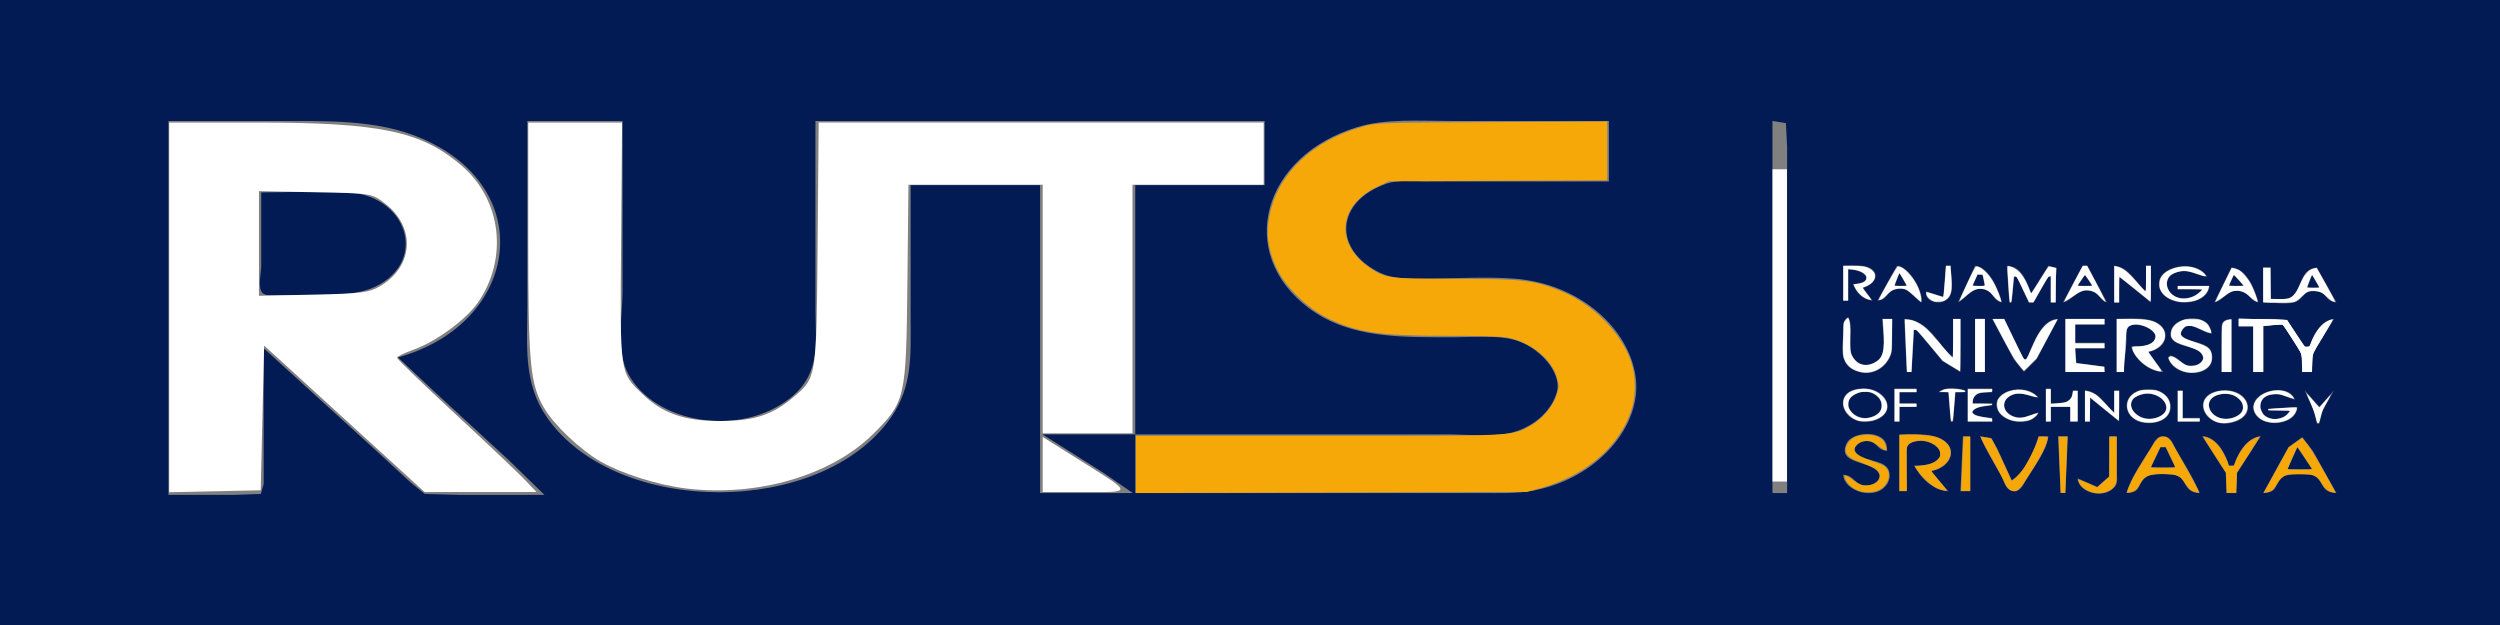 <?xml version="1.0" encoding="UTF-8" standalone="no"?>
<!-- Created with Inkscape (http://www.inkscape.org/) -->

<svg
   width="512"
   height="128"
   viewBox="0 0 512 128"
   version="1.1"
   id="svg1"
   xml:space="preserve"
   xmlns="http://www.w3.org/2000/svg"
   xmlns:svg="http://www.w3.org/2000/svg"><rect x="0" y="0" width="512" height="128" fill="#808080" stroke="none"/><defs
     id="defs1" /><path
     style="display:inline;fill:#031b54;stroke:none"
     d="M 0,0 V 128 H 512 V 0 H 0 m 81.5,73.196 8,7.507 14.667,13.513 7.333,7.132 H 94 L 87,101.161 84,98.721 77.5,92.716 54,71.32 v 22.522 5.255 L 53.417,101.161 48,101.349 H 34.5 V 24.774 h 25 c 11.139,0 21.208,0.052 30.5,5.38 19.949,11.44 15,36.542 -8.5,43.042 m 46,-48.422 v 34.909 c 0,5.219 -1.468,11.98 1.167,16.891 5.475,10.204 22.997,13.082 33.25,4.88 C 168.252,76.386 167,69.845 167,63.437 V 24.774 h 92 v 13.138 h -26.5 v 51.05 h 64 c 3.767,0 8.332,0.525 12,-0.125 5.331,-0.945 9.254,-4.618 10.333,-8.508 1.143,-4.117 -3.753,-9.436 -8.833,-10.761 -3.69,-0.962 -8.14,-0.5 -12,-0.5 -10.996,0 -21.582,0.314 -30,-6.006 -14.996,-11.258 -9.441,-31.158 10,-37.036 5.873,-1.776 12.784,-1.251 19,-1.251 h 32.5 V 37.161 h -23 -15 c -2.417,0 -5.264,-0.332 -7.5,0.438 -10.521,3.62 -11.018,13.541 -1.5,18.205 2.94,1.441 6.145,1.251 9.5,1.251 5.905,0 12.127,-0.429 18,0 13.692,0.999 23.718,10.371 25,20.27 1.291,9.965 -7.908,20.691 -21,23.148 -3.608,0.677 -7.303,0.5 -11,0.5 h -16.5 -54 V 88.962 h -19 l 12.5,7.883 6,4.129 H 213 V 37.912 h -26.5 v 27.402 c 0,7.171 0.485,13.772 -4.083,20.27 -14.304,20.347 -56.086,20.266 -70.333,0 C 107.058,78.436 108,70.533 108,62.686 V 24.774 h 19.5 M 366,100.974 h -3 V 24.774 l 2.75,0.438 0.25,4.817 V 42.416 100.974 M 53.5,39.413 v 15.015 c 0,1.305 -0.782,4.492 0.25,5.568 0.591,0.616 1.879,0.438 2.75,0.438 h 7 c 6.44,0 12.508,0.121 16.833,-4.129 C 86.35,50.392 82.098,40.187 71.5,39.413 c -5.873,-0.429 -12.095,0 -18,0 m 328,19.519 2,2.628 c -2.174,-0.187 -3.474,-1.878 -4,-3.378 4.653,-0.276 2.766,-3.003 -1,-3.003 v 6.381 h -1 v -7.132 c 1.68,0 4.076,-0.323 5.5,0.5 2.288,1.323 0.693,3.527 -1.5,4.004 m 12,3.003 c -1.72,-0.947 -2.834,-3.876 -5.917,-2.44 -1.539,0.717 -1.013,1.887 -3.083,2.065 l 4,-7.132 c 2.739,0.222 5.517,5.663 5,7.507 m 6,-7.507 c 0,1.718 0.919,5.38 -0.583,6.757 -1.795,1.644 -4.931,0.332 -4.417,-1.501 l 3.5,1.126 0.5,-6.381 h 1 m 10.5,7.507 c -1.871,-0.441 -1.577,-1.738 -3.083,-2.44 -2.808,-1.308 -4.193,1.627 -5.917,2.44 l 3.5,-7.507 c 2.99,0.243 4.993,5.441 5.5,7.507 m 6,-1.877 3.5,-5.63 1.75,0.438 -0.25,2.565 v 4.504 h -1 v -5.255 h -0.5 l -3,5.255 h -1 L 413,56.68 h -0.5 l -0.5,5.255 h -0.5 L 411,54.428 c 3.159,0.064 4.159,3.63 5,5.63 m 11.5,-5.63 4,7.507 c -1.478,-0.407 -1.32,-1.476 -2.583,-2.065 -3.029,-1.411 -4.3,1.565 -6.417,2.065 l 4,-7.507 h 1 m 12,5.255 v -5.255 h 1 v 7.507 L 434,56.68 v 5.255 h -1 v -7.507 c 3.01,0.244 4.55,3.666 6.5,5.255 M 452,56.68 c -1.76,-0.139 -3.198,-1.276 -5,-1.126 -5.702,0.476 -3.008,7.154 2,5.193 0.914,-0.358 1.388,-0.843 2,-1.439 h -5 v -0.751 h 6.5 c -0.479,4.556 -9.666,4.51 -10.333,0 -0.624,-4.213 7.811,-5.621 9.833,-1.877 m 10.5,5.255 c -1.635,-0.386 -1.593,-1.47 -3,-2.065 -2.94,-1.241 -3.901,1.569 -6,2.065 l 3.5,-7.132 c 3.197,0.065 4.972,4.981 5.5,7.132 m 2.5,-7.132 v 6.381 c 1.294,0 3.334,0.312 4.333,-0.438 2.184,-1.639 1.622,-5.656 5.167,-5.943 l 4,7.132 c -2.331,-0.189 -1.842,-1.994 -4,-2.252 -2.918,-0.349 -2.404,1.112 -4.167,2.065 -1.352,0.731 -5.194,0.188 -6.833,0.188 v -7.132 h 1.5 m -76,1.126 -1,2.628 h 2.5 L 389,55.93 m 16,0.375 -1,2.252 h 2.5 l -0.5,-2.252 h -1 m 22,0 -1.5,2.252 h 3 l -1.5,-2.252 m 30.5,0 -1,2.252 h 3 l -2,-2.252 m 16,0 -1,2.628 h 2.5 l -1.5,-2.628 m -95,8.633 c 1.509,2.69 -0.956,6.507 1.667,9.009 1.657,1.581 4.43,0.467 5.167,-1.126 0.965,-2.087 0.167,-5.302 0.167,-7.507 h 2 c 0,2.001 0.037,4.005 0,6.006 -0.055,2.992 -3.662,6.598 -8,4.379 -3.067,-1.569 -2,-5.347 -2,-7.758 0,-1.24 -0.281,-2.219 1,-3.003 m 21.5,8.258 v -7.883 h 1.5 v 10.886 L 397.833,73.947 392.5,67.566 H 392 l -0.5,8.633 h -1 L 390,65.314 c 4.89,0 6.988,5.428 10,7.883 m 6.5,-7.883 v 10.886 h -2 v -10.886 h 2 m 4,0 4,8.258 h 0.5 c 1.132,-2.307 2.798,-8.183 6.5,-8.258 L 417.083,73.572 414.5,76.137 412.417,73.572 408,65.314 h 2.5 m 20.5,0 v 1.126 h -6 v 3.754 h 6 v 1.126 h -6 l 0.25,3.003 5.75,0.751 v 1.126 h -8 v -10.886 h 8 m 9,6.757 3,4.129 c -3.075,-0.061 -6.187,-3.023 -6.5,-5.255 1.838,0 4.545,-0.051 4.917,-1.877 0.295,-1.448 -3.237,-3.039 -4.917,-2.44 -1.346,0.481 -0.984,1.927 -1,2.815 -0.042,2.243 -0.5,4.471 -0.5,6.757 h -1.5 v -10.886 c 2.561,0 6.271,-0.457 8.417,0.876 2.924,1.816 1.535,5.335 -1.917,5.881 m 13,-3.754 c -2.068,-0.042 -4.868,-3.28 -6.25,-0.375 -0.437,0.919 0.832,1.441 1.75,1.752 1.927,0.652 4.116,0.865 4.5,2.753 1.015,4.986 -7.722,5.308 -9,0.751 l 0.5,-0.375 c 1.569,0.35 1.751,1.108 3,1.814 1.562,0.884 4.267,-0.356 3.583,-1.814 -1.193,-2.543 -7.631,-1.393 -6.417,-5.255 0.666,-2.118 4.447,-3.11 6.833,-1.752 1.06,0.603 1.277,1.593 1.5,2.502 m 4,-3.003 v 10.886 h -2 v -7.883 c 0,-1.545 -0.419,-2.807 2,-3.003 m 15,5.63 h 1 c 0.53,-1.891 2.208,-5.404 5,-5.63 l -4.333,7.132 -0.167,3.754 h -2 l -0.167,-3.754 -3.833,-6.006 -4,0.375 v 9.384 h -2 v -9.384 h -3 v -1.501 h 7 l 2.917,0.188 L 472,70.944 m -91.5,8.696 c 5.72,-0.895 8.736,5.074 3,6.569 -5.758,1.501 -8.727,-5.673 -3,-6.569 m 12,-0.063 v 0.751 H 389 v 2.252 h 3.5 v 0.751 H 389 v 3.003 h -1 v -6.757 h 4.5 m 10,0.375 v 0.375 h -2 l -0.5,6.006 h -0.5 L 399,80.328 h -2 c 1.234,-1.137 3.777,-0.92 5.5,-0.375 m 5.5,-0.375 v 0.751 c -2.524,0 -3.925,0.124 -4,2.252 h 4 v 0.375 c -0.892,0.282 -2.182,0.195 -3,0.563 -3.094,1.394 1.733,2.065 3,2.065 v 0.751 h -5 v -6.757 h 5 m 9.5,1.877 c -1.679,-0.133 -3.305,-1.223 -5,-0.688 -3.032,0.957 -2.524,3.998 0.5,4.692 1.573,0.361 3.059,-0.716 4.5,-1.001 -1.164,2.939 -7.075,2.345 -8.333,-0.375 -1.861,-4.024 5.653,-6.012 8.333,-2.628 m 2.5,-1.877 v 3.003 c 2.956,0 4.413,-0.138 4.5,-2.628 h 1 v 6.381 H 424 v -3.003 h -4 v 3.003 h -1 v -6.757 h 1 m 20,0.125 c 5.733,0 6.238,6.645 0.5,6.944 -6.235,0.325 -6.793,-6.944 -0.5,-6.944 m -7,4.755 v -4.504 h 1 v 6.381 l -6,-4.88 v 4.88 h -1 v -6.381 c 2.943,0.233 4.125,2.976 6,4.504 m 14,-4.504 v 5.63 h 3.5 v 0.751 H 446 v -6.381 h 1 m 7.5,0.063 c 5.972,-0.934 8.374,5.221 2.5,6.569 -5.688,1.305 -8.467,-5.636 -2.5,-6.569 m 15.5,1.814 c -1.188,-0.235 -2.284,-0.975 -3.5,-1.064 -5.682,-0.415 -3.947,6.654 1,4.692 0.795,-0.315 1.088,-0.856 1.5,-1.376 h -4.5 v -0.375 l 6,-0.375 c -0.145,4.15 -8.459,4.553 -9,0.375 -0.473,-3.654 7.059,-5.515 8.5,-1.877 m 2,-1.877 3,3.378 3,-3.378 -2.333,4.129 L 475,86.71 h -0.5 L 473.833,84.082 472,79.953 m -91.5,0.563 c -4.52,1.721 -0.385,6.709 3.5,4.567 3.269,-1.802 0.132,-5.949 -3.5,-4.567 m 58,0.313 c -4.536,1.31 -0.649,6.319 3.5,4.567 3.775,-1.594 0.346,-5.677 -3.5,-4.567 m 16,0 c -4.301,1.137 -1.314,6.198 3,4.63 3.967,-1.443 0.936,-5.67 -3,-4.63 m -68,11.511 c -2.062,-0.167 -1.774,-1.406 -3.5,-1.939 -1.656,-0.512 -4.048,1.169 -2.833,2.377 2.216,2.204 7.018,1.067 6.833,4.817 -0.024,0.478 -0.225,1.071 -0.5,1.501 -2.297,3.606 -8.879,1.563 -9,-1.877 2.179,0.177 2.084,1.668 4,2.127 1.842,0.441 4.133,-1.076 3.25,-2.502 -1.607,-2.595 -8.618,-1.668 -6.583,-6.006 0.894,-1.905 4.7,-2.553 6.833,-1.376 1.314,0.725 1.461,1.758 1.5,2.878 m 9,4.129 3.5,4.129 c -3.269,-0.065 -5.882,-3.128 -7,-5.255 1.231,0 2.38,9.16e-4 3.5,-0.438 4.66,-1.825 -0.385,-5.856 -4,-4.254 -1.306,0.579 -1,1.855 -1,2.815 v 7.132 H 389 V 88.962 c 2.585,0 6.254,-0.272 8.5,0.876 3.755,1.92 2.043,5.993 -2,6.631 m 16.5,1.877 c 2.596,-1.429 4.831,-6.624 5.5,-9.009 h 2 c -0.307,2.918 -2.958,6.347 -4.583,9.009 -0.513,0.839 -1.44,3.016 -3.25,2.065 -0.976,-0.513 -1.327,-2.027 -1.75,-2.815 -1.475,-2.749 -3.228,-5.431 -4.417,-8.258 l 2.333,0.375 1.25,2.252 L 412,98.346 m -8.5,-9.009 v 11.261 h -2 L 402,89.337 h 1.5 m 20,0 -0.5,11.636 h -1 l -0.5,-11.636 h 2 m 10,0 v 7.132 c 0,0.899 0.308,2.177 -0.25,3.003 -2.009,2.974 -7.645,1.5 -7.75,-1.501 l 4,1.752 2.417,-2.127 L 432,89.337 h 1.5 m 17,11.636 c -3.652,-0.072 -2.343,-3.376 -5.5,-3.754 -1.395,-0.167 -4.323,-0.282 -5.417,0.438 -1.953,1.286 -0.887,3.251 -4.083,3.316 0.889,-3.17 3.287,-6.442 5.083,-9.384 0.557,-0.912 1.123,-2.587 2.917,-2.19 1.171,0.259 1.653,1.815 2.083,2.565 1.696,2.957 3.629,5.948 4.917,9.009 m 6,-5.631 h 1 c 0.564,-2.011 2.484,-5.761 5.5,-6.006 L 458.167,96.845 458,100.974 h -2 L 455.833,96.845 451,89.337 c 3.07,0.062 4.925,3.957 5.5,6.006 m 22,5.631 c -3.771,-0.074 -2.326,-3.374 -5.5,-3.754 -1.351,-0.162 -4.38,-0.296 -5.417,0.438 -1.868,1.323 -0.908,3.251 -4.083,3.316 l 5.167,-9.384 2.833,-2.065 2.167,2.815 4.833,8.633 m -36,-9.384 -2,4.129 h 5 l -2,-4.129 h -1 m 28,0 -2,4.504 h 5 z"
     id="path52" /><path
     style="display:inline;fill:#f7a809;fill-opacity:1;stroke-width:0.354"
     d="m 232.638,95.121 v -5.849 h 37.402 c 40.826,0 39.454,0.064 43.304,-2.031 2.421,-1.318 4.699,-3.958 5.439,-6.305 0.571,-1.812 0.571,-2.023 -0.01,-3.865 -1.169,-3.709 -5.433,-7.062 -10.107,-7.948 -1.033,-0.196 -6.515,-0.356 -12.181,-0.356 -14.15,0 -18.594,-0.654 -24.603,-3.619 -4.179,-2.062 -8.616,-6.404 -10.405,-10.182 -1.781,-3.76 -2.244,-7.096 -1.497,-10.775 1.764,-8.686 8.785,-15.386 19.149,-18.273 2.773,-0.772 3.291,-0.79 26.428,-0.908 l 23.6,-0.12 v 6.019 6.019 l -22.362,0.099 -22.362,0.099 -2.378,1.126 c -7.933,3.758 -8.732,11.548 -1.689,16.469 3.263,2.28 3.992,2.38 17.3,2.383 14.146,0.003 16.573,0.281 22.061,2.528 7.098,2.905 13.272,9.562 14.706,15.854 0.601,2.636 0.453,6.167 -0.358,8.585 -2.505,7.46 -9.329,13.309 -18.53,15.883 l -2.828,0.791 -40.04,0.114 -40.04,0.114 z"
     id="path54" /><path
     style="display:inline;fill:#f7a809;fill-opacity:1;stroke-width:0.125"
     d="m 381.062,100.645 c -1.541,-0.513 -2.508,-1.262 -3.061,-2.37 -0.571,-1.144 -0.129,-1.146 1.453,-0.007 1.437,1.034 1.901,1.212 2.974,1.142 1.472,-0.096 2.427,-0.754 2.536,-1.746 0.046,-0.425 -0.004,-0.631 -0.236,-0.974 -0.492,-0.724 -0.976,-0.98 -4.123,-2.179 -1.411,-0.538 -1.928,-0.858 -2.319,-1.439 -0.777,-1.154 0.152,-3.009 1.828,-3.648 1.004,-0.382 2.771,-0.465 3.83,-0.178 1.428,0.387 2.122,1.117 2.364,2.488 0.085,0.481 0.083,0.484 -0.267,0.399 -0.357,-0.087 -0.655,-0.274 -1.946,-1.22 -0.636,-0.466 -0.813,-0.533 -1.537,-0.579 -1.041,-0.066 -1.761,0.196 -2.361,0.86 -0.506,0.56 -0.55,0.882 -0.2,1.456 0.35,0.573 1.261,1.045 3.456,1.787 1.057,0.358 2.14,0.808 2.407,1.001 1.731,1.254 1.086,3.902 -1.223,5.023 -0.694,0.337 -2.788,0.444 -3.572,0.183 z"
     id="path59" /><path
     id="path60"
     style="display:inline;fill:#f7a809;fill-opacity:1;stroke-width:0.125"
     d="m 391,88.996 c -0.234,0.004 -0.455,0.013 -0.656,0.025 L 389,89.1 v 0.121 5.611 0.059 5.672 h 0.762 0.738 0.021 l -0.041,-4.477 c -0.037,-4.098 -0.021,-4.504 0.18,-4.811 0.308,-0.47 0.659,-0.671 1.584,-0.908 1.312,-0.336 2.857,-0.039 4.035,0.777 0.539,0.373 0.871,0.787 1.014,1.264 0.028,0.139 0.048,0.288 0.059,0.463 0.008,0.133 0.015,0.237 0.018,0.33 -0.02,0.375 -0.116,0.515 -0.525,0.922 -0.696,0.691 -1.68,1.051 -3.365,1.232 l -1.336,0.145 0.582,0.875 c 1.181,1.78 3.216,3.452 4.713,3.871 1.627,0.456 1.642,0.553 -0.246,-1.67 -0.939,-1.106 -1.672,-2.067 -1.629,-2.137 0.043,-0.07 0.203,-0.127 0.355,-0.127 0.49,0 2.002,-0.828 2.545,-1.393 2.063,-2.145 0.864,-4.763 -2.543,-5.553 C 394.913,89.134 392.635,88.969 391,88.996 Z" /><path
     style="display:inline;fill:#f7a809;fill-opacity:1;stroke-width:0.125"
     d="m 401.687,99.531 c 0.035,-0.567 0.12,-2.578 0.188,-4.469 0.069,-1.891 0.159,-3.93 0.201,-4.531 l 0.076,-1.094 H 402.826 403.5 V 95 v 5.562 h -0.938 -0.938 z"
     id="path62" /><path
     style="display:inline;fill:#f7a809;fill-opacity:1;stroke-width:0.125"
     d="m 411.674,100.324 c -0.504,-0.308 -0.84,-0.789 -1.296,-1.86 -0.203,-0.478 -1.112,-2.184 -2.019,-3.792 -1.555,-2.756 -2.77,-5.117 -2.679,-5.207 0.05,-0.05 2.06,0.292 2.116,0.36 0.289,0.355 1.578,2.938 2.707,5.424 0.781,1.719 1.435,3.147 1.455,3.174 0.118,0.163 1.522,-1.147 2.223,-2.075 0.912,-1.207 2.444,-4.182 3.027,-5.88 l 0.354,-1.031 0.906,-3.25e-4 c 1.057,-3.79e-4 1.054,-0.005 0.659,1.273 -0.349,1.129 -1.257,2.859 -2.645,5.039 -0.657,1.031 -1.516,2.396 -1.909,3.032 -1.045,1.691 -1.905,2.149 -2.9,1.542 z"
     id="path63" /><path
     style="display:inline;fill:#f7a809;fill-opacity:1;stroke-width:0.125"
     d="m 421.835,95.719 c -0.119,-2.87 -0.215,-5.458 -0.213,-5.75 l 0.003,-0.531 h 0.875 0.875 l 0.003,0.531 c 0.002,0.292 -0.094,2.88 -0.213,5.75 l -0.217,5.219 H 422.5 422.052 Z"
     id="path64" /><path
     style="display:inline;fill:#f7a809;fill-opacity:1;stroke-width:0.125"
     d="m 428.682,100.896 c -0.938,-0.239 -1.733,-0.663 -2.293,-1.224 -0.471,-0.471 -0.876,-1.29 -0.717,-1.449 0.04,-0.04 0.921,0.3 1.959,0.755 l 1.887,0.827 1.241,-1.088 L 432,97.629 V 93.533 89.438 h 0.75 0.75 v 4.629 c 0,5.086 -0.002,5.104 -0.763,5.864 -0.899,0.899 -2.665,1.319 -4.055,0.965 z"
     id="path65" /><path
     style="display:inline;fill:#f7a809;fill-opacity:1;stroke-width:0.125"
     d="m 435.625,100.826 c 0,-0.273 0.791,-2.12 1.391,-3.25 0.343,-0.646 1.316,-2.277 2.162,-3.625 0.846,-1.348 1.689,-2.714 1.874,-3.036 0.185,-0.322 0.559,-0.786 0.83,-1.031 0.413,-0.373 0.586,-0.446 1.062,-0.446 1.01,0 1.532,0.466 2.362,2.109 0.187,0.369 1.01,1.818 1.829,3.22 1.272,2.175 3.24,5.889 3.24,6.113 0,0.123 -0.923,-0.093 -1.375,-0.322 -0.55,-0.278 -0.929,-0.694 -1.673,-1.832 -0.492,-0.753 -0.7,-0.955 -1.278,-1.237 -0.625,-0.306 -0.858,-0.343 -2.466,-0.398 -3.27,-0.111 -4.323,0.273 -5.238,1.91 -0.772,1.379 -1.08,1.629 -2.314,1.876 -0.253,0.051 -0.406,0.032 -0.406,-0.05 z m 9.875,-5.131 c 0,-0.065 -0.431,-1.021 -0.957,-2.125 L 443.586,91.562 H 443 442.414 l -0.957,2.008 c -0.526,1.104 -0.957,2.06 -0.957,2.125 0,0.069 1.025,0.117 2.5,0.117 1.475,0 2.5,-0.048 2.5,-0.117 z"
     id="path66" /><path
     style="display:inline;fill:#f7a809;fill-opacity:1;stroke-width:0.125"
     d="m 455.965,98.864 -0.073,-2.073 -2.335,-3.62 c -1.284,-1.991 -2.302,-3.653 -2.262,-3.694 0.148,-0.148 1.161,0.238 1.831,0.698 0.378,0.259 0.959,0.804 1.291,1.211 0.635,0.779 1.772,2.952 1.911,3.652 0.079,0.4 0.099,0.411 0.636,0.375 l 0.554,-0.037 0.368,-0.916 c 0.652,-1.626 1.67,-3.138 2.655,-3.946 0.762,-0.625 2.211,-1.277 2.211,-0.996 0,0.044 -1.044,1.698 -2.321,3.677 l -2.321,3.597 -0.073,2.073 -0.073,2.073 H 457 456.038 Z"
     id="path67" /><path
     style="display:inline;fill:#f7a809;fill-opacity:1;stroke-width:0.125"
     d="m 464.17,99.914 c 0.312,-0.571 1.464,-2.668 2.562,-4.66 l 1.995,-3.621 1.342,-0.973 c 0.738,-0.535 1.376,-0.971 1.418,-0.968 0.042,0.003 0.537,0.614 1.101,1.357 0.687,0.906 1.808,2.748 3.399,5.586 1.306,2.329 2.357,4.25 2.337,4.27 -0.02,0.02 -0.323,-0.025 -0.674,-0.1 -0.878,-0.188 -1.504,-0.685 -2.054,-1.629 -0.61,-1.047 -1.008,-1.463 -1.709,-1.785 -0.518,-0.238 -0.799,-0.264 -2.887,-0.266 -2.595,-0.002 -2.994,0.08 -3.761,0.773 -0.263,0.238 -0.732,0.872 -1.042,1.409 -0.603,1.046 -1.053,1.378 -2.114,1.561 l -0.479,0.083 z M 473.5,96.062 c 0,-0.161 -2.888,-4.499 -2.995,-4.499 -0.092,0 -2.005,4.282 -2.005,4.489 0,0.094 0.778,0.136 2.5,0.136 1.591,0 2.5,-0.046 2.5,-0.126 z"
     id="path68" /><path
     style="fill:#ffffff;fill-opacity:1;stroke-width:0.707"
     d="M 34.648,62.953 V 25.102 h 17.939 c 25.307,0 33.729,1.769 41.94,8.807 8.181,7.012 9.609,19.013 3.34,28.059 -2.419,3.49 -8.605,8.02 -13.163,9.639 -1.863,0.662 -3.388,1.41 -3.388,1.662 0,0.252 5.33,5.395 11.844,11.429 6.514,6.034 12.941,12.117 14.281,13.517 l 2.437,2.547 H 98.412 86.946 L 70.52,85.768 54.094,70.774 l -0.354,14.818 -0.354,14.818 -9.369,0.197 -9.369,0.197 z m 43.131,-4.301 c 6.955,-4.086 7.436,-12.117 1.019,-17.016 -2.655,-2.027 -2.731,-2.039 -14.217,-2.262 L 53.033,39.149 V 49.866 60.582 L 64.17,60.343 c 9.695,-0.208 11.457,-0.427 13.609,-1.691 z"
     id="path69" /><path
     style="fill:#ffffff;fill-opacity:1;stroke-width:0.707"
     d="m 140.541,100.043 c -5.756,-0.696 -13.179,-3.029 -17.494,-5.498 -4.232,-2.422 -9.648,-7.566 -11.667,-11.082 -2.811,-4.896 -3.193,-8.999 -3.193,-34.354 V 25.102 h 9.605 9.605 l -0.197,24.572 c -0.218,27.189 -0.314,26.52 4.437,31.076 4.106,3.938 8.538,5.474 15.793,5.474 6.989,0 10.702,-1.204 15.051,-4.88 4.768,-4.03 4.724,-3.754 4.966,-31.317 l 0.218,-24.926 h 45.567 45.567 v 6.364 6.364 h -13.435 -13.435 v 25.456 25.456 h -9.192 -9.192 V 63.286 37.83 h -13.749 -13.749 l -0.217,20.329 c -0.25,23.508 -0.403,24.173 -7.076,30.779 -8.539,8.453 -23.705,12.86 -38.215,11.105 z"
     id="path70" /><path
     style="fill:#ffffff;fill-opacity:1;stroke-width:0.707"
     d="m 213.546,95.129 v -5.634 l 6.894,4.327 c 11.791,7.4 11.68,6.941 1.686,6.941 h -8.581 z"
     id="path71" /><path
     style="fill:#ffffff;fill-opacity:1;stroke-width:0.044"
     d="M 363.011,66.645 V 34.67 h 1.481 1.48 v 31.974 31.974 h -1.48 -1.481 z"
     id="path72" /><path
     style="fill:#ffffff;fill-opacity:1;stroke-width:0.125"
     d="m 377.5,58 v -3.562 h 1.733 c 0.953,0 2.036,0.057 2.406,0.126 2.454,0.46 3.144,2.318 1.345,3.621 -0.288,0.209 -0.74,0.444 -1.004,0.524 -0.264,0.079 -0.48,0.195 -0.48,0.258 0,0.063 0.356,0.574 0.792,1.136 1.085,1.401 1.075,1.38 0.568,1.273 -1.119,-0.237 -2.307,-1.225 -2.914,-2.422 -0.176,-0.348 -0.32,-0.654 -0.32,-0.682 0,-0.027 0.314,-0.086 0.697,-0.131 1.295,-0.152 1.928,-0.567 1.928,-1.263 0,-0.779 -1.214,-1.495 -2.829,-1.668 L 378.5,55.11 v 3.226 3.226 h -0.5 -0.5 z"
     id="path73" /><path
     style="fill:#ffffff;fill-opacity:1;stroke-width:0.125"
     d="m 392.15,60.717 c -0.708,-0.635 -1.46,-1.244 -1.67,-1.353 -0.622,-0.322 -1.602,-0.365 -2.435,-0.108 -0.61,0.189 -0.869,0.369 -1.549,1.075 -0.738,0.767 -1.516,1.251 -1.706,1.061 -0.04,-0.04 0.773,-1.579 1.807,-3.421 1.385,-2.467 1.946,-3.358 2.132,-3.387 0.976,-0.15 3.119,2.096 4.086,4.283 0.396,0.896 0.708,2.128 0.661,2.612 l -0.038,0.391 z M 390.5,58.488 c 0,-0.151 -1.404,-2.55 -1.492,-2.55 -0.085,0 -1.012,2.326 -1.009,2.531 7.7e-4,0.052 0.564,0.094 1.251,0.094 0.688,0 1.25,-0.034 1.25,-0.075 z"
     id="path74" /><path
     style="fill:#ffffff;fill-opacity:1;stroke-width:0.125"
     d="M 395.626,61.539 C 395.014,61.224 394.5,60.57 394.5,60.107 c 0,-0.162 0.042,-0.293 0.094,-0.292 0.052,0.001 0.797,0.226 1.656,0.5 0.859,0.274 1.622,0.498 1.695,0.498 0.084,1.2e-5 0.219,-1.174 0.366,-3.187 l 0.234,-3.188 h 0.454 0.454 l 0.155,2.156 c 0.218,3.028 -0.008,4.01 -1.096,4.779 -0.446,0.315 -0.668,0.379 -1.426,0.414 -0.745,0.034 -0.994,-0.008 -1.46,-0.248 z"
     id="path75" /><path
     style="fill:#ffffff;fill-opacity:1;stroke-width:0.125"
     d="m 409.235,61.531 c -0.249,-0.154 -0.738,-0.625 -1.086,-1.047 -0.801,-0.969 -1.522,-1.344 -2.58,-1.341 -0.984,0.003 -1.663,0.352 -3.115,1.601 -0.61,0.525 -1.133,0.931 -1.161,0.902 -0.028,-0.028 0.68,-1.62 1.573,-3.536 1.241,-2.661 1.683,-3.494 1.87,-3.523 0.784,-0.124 2.415,1.331 3.425,3.054 0.812,1.386 1.897,4.173 1.624,4.171 -0.053,-3.52e-4 -0.3,-0.127 -0.549,-0.281 z m -2.74,-3.187 c -0.003,-0.12 -0.103,-0.641 -0.223,-1.156 l -0.218,-0.938 -0.53,-0.039 -0.53,-0.039 -0.498,1.082 C 404.224,57.85 404,58.388 404,58.45 c 0,0.062 0.562,0.113 1.25,0.113 1.109,0 1.249,-0.025 1.245,-0.219 z"
     id="path76" /><path
     style="fill:#ffffff;fill-opacity:1;stroke-width:0.125"
     d="m 411.335,58.531 c -0.287,-4.517 -0.319,-4.092 0.301,-3.952 1.66,0.373 2.954,1.934 4.052,4.89 0.121,0.327 0.261,0.594 0.31,0.594 0.049,0 0.843,-1.216 1.764,-2.702 0.921,-1.486 1.737,-2.727 1.814,-2.757 0.076,-0.03 0.442,0.022 0.812,0.116 l 0.674,0.171 -0.005,0.648 c -0.003,0.357 -0.017,1.942 -0.031,3.523 L 421,61.938 h -0.5 -0.5 v -2.696 -2.696 l -0.278,0.04 c -0.218,0.031 -0.604,0.614 -1.781,2.692 l -1.503,2.652 -0.438,3.53e-4 -0.438,3.53e-4 -1.256,-2.653 c -1.132,-2.391 -1.286,-2.653 -1.562,-2.653 h -0.306 l -0.244,2.656 c -0.206,2.246 -0.275,2.656 -0.443,2.656 -0.172,0 -0.229,-0.462 -0.416,-3.406 z"
     id="path77" /><path
     style="fill:#ffffff;fill-opacity:1;stroke-width:0.125"
     d="m 424.608,58.127 1.954,-3.686 H 427 h 0.438 l 1.954,3.686 c 1.075,2.027 1.895,3.686 1.823,3.686 -0.072,0 -0.565,-0.446 -1.096,-0.991 -0.801,-0.823 -1.077,-1.024 -1.627,-1.188 -1.3,-0.386 -2.065,-0.227 -3.431,0.715 -1.185,0.817 -2.211,1.464 -2.322,1.464 -0.046,0 0.795,-1.659 1.869,-3.686 z m 3.892,0.372 c 0,-0.125 -1.414,-2.186 -1.5,-2.186 -0.086,0 -1.5,2.061 -1.5,2.186 0,0.035 0.675,0.064 1.5,0.064 0.825,0 1.5,-0.029 1.5,-0.064 z"
     id="path78" /><path
     style="fill:#ffffff;fill-opacity:1;stroke-width:0.125"
     d="m 433,58.201 v -3.737 l 0.511,0.115 c 1.264,0.284 2.266,1.072 4.169,3.279 0.795,0.923 1.53,1.71 1.633,1.75 0.162,0.062 0.187,-0.275 0.187,-2.549 V 54.438 h 0.5 0.5 v 3.707 c 0,3.519 -0.011,3.697 -0.219,3.518 -0.736,-0.634 -6.157,-4.975 -6.213,-4.975 -0.037,0 -0.068,1.181 -0.068,2.625 v 2.625 h -0.5 -0.5 z"
     id="path79" /><path
     style="fill:#ffffff;fill-opacity:1;stroke-width:0.125"
     d="m 446.322,61.811 c -2.007,-0.355 -3.437,-1.321 -3.94,-2.663 -0.202,-0.538 -0.152,-1.591 0.101,-2.148 0.769,-1.69 3.753,-2.789 6.272,-2.312 0.928,0.176 1.973,0.68 2.526,1.218 0.827,0.805 0.586,0.847 -1.219,0.216 -1.732,-0.606 -2.577,-0.739 -3.565,-0.56 -0.856,0.155 -1.805,0.579 -2.149,0.959 -0.839,0.929 -0.775,2.395 0.15,3.447 1.118,1.27 3.025,1.543 4.841,0.692 C 449.895,60.401 451,59.496 451,59.302 451,59.237 449.929,59.188 448.5,59.188 H 446 V 58.875 58.562 h 3.203 3.203 l -0.08,0.398 c -0.224,1.12 -1.312,2.14 -2.765,2.592 -0.919,0.286 -2.413,0.405 -3.24,0.259 z"
     id="path80" /><path
     style="fill:#ffffff;fill-opacity:1;stroke-width:0.125"
     d="m 455.348,58.331 1.702,-3.481 0.486,0.109 c 0.267,0.06 0.699,0.218 0.959,0.35 0.721,0.368 1.878,1.72 2.53,2.957 0.566,1.074 1.428,3.384 1.308,3.505 -0.123,0.123 -0.913,-0.393 -1.587,-1.036 -0.877,-0.836 -1.64,-1.185 -2.602,-1.19 -0.93,-0.004 -1.469,0.226 -2.638,1.128 -0.825,0.636 -1.619,1.138 -1.801,1.138 -0.032,0 0.707,-1.566 1.644,-3.481 z M 459.5,58.487 c 0,-0.113 -1.892,-2.175 -1.996,-2.175 -0.088,0 -1.007,1.972 -1.005,2.156 5.6e-4,0.052 0.676,0.094 1.501,0.094 0.825,0 1.5,-0.034 1.5,-0.075 z"
     id="path81" /><path
     style="fill:#ffffff;fill-opacity:1;stroke-width:0.125"
     d="M 464.719,61.976 463.5,61.928 V 58.37 54.812 h 0.748 0.748 l 0.033,3.219 0.033,3.219 1.75,-0.008 c 1.546,-0.007 1.811,-0.039 2.275,-0.281 0.719,-0.374 1.287,-1.166 1.978,-2.754 0.919,-2.116 1.685,-2.98 2.875,-3.244 l 0.502,-0.111 1.919,3.423 c 1.056,1.883 1.888,3.454 1.85,3.493 -0.181,0.181 -1.008,-0.286 -1.608,-0.909 -0.849,-0.881 -1.416,-1.17 -2.469,-1.258 -1.192,-0.1 -1.655,0.089 -2.701,1.101 -1.229,1.189 -1.483,1.279 -3.683,1.302 -0.997,0.011 -2.361,-0.002 -3.031,-0.028 z M 475,58.863 c 0,-0.151 -1.404,-2.55 -1.492,-2.55 -0.085,0 -1.012,2.326 -1.009,2.531 7.7e-4,0.052 0.564,0.094 1.251,0.094 0.688,0 1.25,-0.034 1.25,-0.075 z"
     id="path82" /><path
     style="fill:#ffffff;fill-opacity:1;stroke-width:0.125"
     d="m 461.5,71.5 v -4.688 h -1.5 -1.5 v -0.768 -0.768 l 4.406,0.084 c 2.423,0.046 4.648,0.116 4.943,0.156 l 0.537,0.073 1.806,2.744 1.806,2.744 0.514,-0.038 c 0.505,-0.038 0.519,-0.052 0.798,-0.796 0.879,-2.344 2.269,-4.058 3.75,-4.624 0.313,-0.119 0.602,-0.184 0.643,-0.144 0.041,0.041 -0.845,1.581 -1.968,3.423 -2.273,3.729 -2.205,3.545 -2.225,6.008 L 473.5,76.188 h -1 -1 l -0.011,-1.281 c -0.02,-2.453 0.03,-2.317 -2.043,-5.562 -1.457,-2.281 -1.913,-2.907 -2.12,-2.908 -0.145,-9.23e-4 -1.066,0.066 -2.045,0.148 L 463.5,66.733 v 4.727 4.727 h -1 -1 z"
     id="path83" /><path
     style="fill:#ffffff;fill-opacity:1;stroke-width:0.125"
     d="m 461.5,71.5 v -4.688 h -1.5 -1.5 v -0.768 -0.768 l 4.406,0.084 c 2.423,0.046 4.649,0.116 4.946,0.157 l 0.54,0.073 1.798,2.736 c 1.742,2.65 1.811,2.736 2.21,2.734 0.549,-0.003 0.635,-0.079 0.905,-0.811 0.597,-1.618 1.614,-3.171 2.575,-3.931 0.611,-0.483 1.685,-0.982 1.821,-0.846 0.04,0.039 -0.744,1.418 -1.742,3.064 -2.53,4.174 -2.351,3.742 -2.43,5.86 l -0.067,1.79 H 472.5 471.537 l -0.068,-1.81 c -0.064,-1.715 -0.087,-1.845 -0.439,-2.469 -0.615,-1.089 -3.268,-5.18 -3.466,-5.345 -0.146,-0.121 -0.592,-0.12 -2.124,0.007 L 463.5,66.73 v 4.729 4.729 h -1 -1 z"
     id="path84" /><path
     style="fill:#ffffff;fill-opacity:1;stroke-width:0.125"
     d="m 455,71.496 c 0,-5.077 0.029,-5.326 0.672,-5.748 0.175,-0.115 0.545,-0.239 0.823,-0.276 L 457,65.405 v 5.391 5.391 h -1 -1 z"
     id="path85" /><path
     style="fill:#ffffff;fill-opacity:1;stroke-width:0.125"
     d="m 447.225,76.071 c -1.359,-0.434 -2.45,-1.298 -2.941,-2.329 -0.189,-0.396 -0.19,-0.452 -0.009,-0.632 0.311,-0.311 0.878,-0.109 1.952,0.697 1.334,1.002 1.627,1.131 2.549,1.128 0.94,-0.003 1.656,-0.293 2.136,-0.864 0.377,-0.448 0.426,-0.853 0.163,-1.358 -0.403,-0.775 -1.095,-1.165 -3.262,-1.839 -1.831,-0.569 -2.285,-0.792 -2.793,-1.371 -0.33,-0.376 -0.394,-0.551 -0.394,-1.075 0,-1.135 0.717,-2.074 2.062,-2.703 0.691,-0.323 0.868,-0.351 2.25,-0.351 1.398,0 1.55,0.024 2.231,0.359 0.544,0.267 0.823,0.503 1.09,0.925 0.403,0.635 0.682,1.379 0.562,1.499 -0.125,0.125 -0.902,-0.143 -2.321,-0.8 C 449.378,66.838 449.076,66.75 448.416,66.75 c -0.65,0 -0.824,0.049 -1.106,0.312 -0.184,0.172 -0.413,0.464 -0.51,0.65 -0.53,1.018 0.002,1.484 2.688,2.35 2.249,0.725 2.903,1.108 3.269,1.914 0.307,0.676 0.31,1.739 0.007,2.406 -0.716,1.576 -3.366,2.384 -5.54,1.689 z"
     id="path86" /><path
     style="fill:#ffffff;fill-opacity:1;stroke-width:0.125"
     d="m 433.5,70.75 v -5.438 l 2.594,0.004 c 3.68,0.006 5.128,0.32 6.326,1.371 1.329,1.167 1.3,2.957 -0.067,4.193 -0.53,0.479 -1.681,1.057 -2.106,1.057 -0.136,0 -0.246,0.061 -0.246,0.135 0,0.074 0.622,0.988 1.382,2.031 1.29,1.77 1.362,1.899 1.079,1.934 -0.418,0.052 -1.769,-0.417 -2.523,-0.877 -1.428,-0.871 -2.685,-2.242 -3.135,-3.419 -0.276,-0.723 -0.184,-0.8 0.972,-0.803 2.098,-0.005 3.458,-0.68 3.672,-1.824 0.281,-1.5 -3.148,-3.208 -5.012,-2.496 -0.88,0.336 -0.966,0.6 -1.078,3.318 -0.052,1.272 -0.154,2.791 -0.226,3.375 -0.072,0.584 -0.131,1.47 -0.131,1.969 L 435,76.188 h -0.75 -0.75 z"
     id="path87" /><path
     style="fill:#ffffff;fill-opacity:1;stroke-width:0.125"
     d="m 423,70.75 v -5.438 h 4 4 v 0.562 0.562 h -3 -3 v 1.938 1.938 h 3 3 v 0.5 0.5 h -3 -3 l 0.015,0.656 c 0.009,0.361 0.051,1.05 0.094,1.531 l 0.078,0.875 2.875,0.375 2.875,0.375 0.038,0.531 0.038,0.531 H 427.007 423 Z"
     id="path88" /><path
     style="fill:#ffffff;fill-opacity:1;stroke-width:0.125"
     d="m 413.455,74.735 c -0.79,-0.975 -1.385,-1.971 -3.152,-5.273 -1.198,-2.239 -2.178,-4.088 -2.178,-4.11 0,-0.022 0.52,-0.038 1.156,-0.036 l 1.156,0.004 2.006,4.153 c 1.814,3.754 2.035,4.153 2.308,4.153 0.269,0 0.392,-0.203 1.128,-1.875 1.068,-2.426 1.409,-3.088 2.061,-4 0.961,-1.345 1.959,-2.106 2.98,-2.271 l 0.447,-0.073 -2.128,3.984 -2.128,3.984 -1.272,1.281 c -0.7,0.705 -1.303,1.281 -1.341,1.281 -0.038,0 -0.508,-0.541 -1.043,-1.202 z"
     id="path89" /><path
     style="fill:#ffffff;fill-opacity:1;stroke-width:0.125"
     d="m 404.5,70.75 v -5.438 h 1 1 v 5.438 5.438 h -1 -1 z"
     id="path90" /><path
     style="fill:#ffffff;fill-opacity:1;stroke-width:0.125"
     d="m 390.335,71.281 c -0.119,-2.698 -0.216,-5.125 -0.214,-5.392 l 0.003,-0.486 0.771,0.07 c 1.11,0.101 2.57,0.856 3.732,1.93 0.504,0.466 1.589,1.663 2.411,2.659 1.545,1.873 2.692,3.125 2.862,3.125 0.054,0 0.098,-1.772 0.098,-3.938 v -3.938 h 0.75 0.75 v 5.382 c 0,2.96 -0.042,5.359 -0.094,5.331 -0.052,-0.028 -0.865,-0.517 -1.808,-1.087 l -1.714,-1.037 -2.64,-3.17 C 392.971,68.001 392.558,67.562 392.263,67.562 h -0.343 l -0.231,4.312 -0.231,4.312 h -0.452 -0.452 z"
     id="path91" /><path
     style="fill:#ffffff;fill-opacity:1;stroke-width:0.125"
     d="m 380.763,76.115 c -1.521,-0.409 -2.518,-1.242 -3.043,-2.542 -0.27,-0.669 -0.28,-0.826 -0.246,-3.822 0.02,-1.719 0.089,-3.325 0.154,-3.568 0.12,-0.452 0.796,-1.225 0.904,-1.036 0.328,0.57 0.399,1.284 0.402,4.042 0.003,2.719 0.023,2.98 0.267,3.506 0.893,1.929 2.694,2.572 4.59,1.639 1.917,-0.944 2.257,-2.251 1.909,-7.364 l -0.112,-1.656 h 0.968 0.968 l -0.05,3.344 c -0.046,3.079 -0.072,3.398 -0.323,4.028 -1.083,2.715 -3.741,4.142 -6.388,3.43 z"
     id="path92" /><path
     style="fill:#ffffff;fill-opacity:1;stroke-width:0.125"
     d="m 380.536,86.138 c -2.263,-0.737 -3.588,-2.934 -2.799,-4.638 0.469,-1.012 1.443,-1.593 3.046,-1.816 1.893,-0.263 3.675,0.314 4.813,1.558 1.655,1.811 0.943,3.859 -1.658,4.765 -0.822,0.286 -2.703,0.359 -3.402,0.132 z m 2.707,-0.689 c 1.422,-0.443 2.131,-1.228 2.132,-2.361 7.8e-4,-1.095 -0.572,-1.928 -1.75,-2.542 -0.461,-0.24 -0.755,-0.294 -1.625,-0.295 -0.933,-0.001 -1.163,0.046 -1.889,0.39 -1.059,0.502 -1.509,1.062 -1.584,1.972 -0.062,0.751 0.142,1.262 0.768,1.928 0.974,1.035 2.448,1.374 3.947,0.908 z"
     id="path93" /><path
     style="fill:#ffffff;fill-opacity:1;stroke-width:0.125"
     d="m 388,83 v -3.312 h 2.25 2.25 V 80 80.312 H 390.75 389 V 81.5 82.688 h 1.75 1.75 V 83 83.312 H 390.75 389 v 1.5 1.5 h -0.5 -0.5 z"
     id="path94" /><path
     style="fill:#ffffff;fill-opacity:1;stroke-width:0.125"
     d="m 399.313,83.317 -0.232,-2.995 -0.947,-0.037 -0.947,-0.037 0.625,-0.311 c 0.56,-0.279 0.768,-0.31 2,-0.296 1.413,0.015 2.566,0.239 2.657,0.515 0.038,0.117 -0.215,0.156 -0.999,0.156 h -1.051 l -0.232,3 c -0.202,2.606 -0.259,3 -0.438,3 -0.178,0 -0.236,-0.394 -0.437,-2.995 z"
     id="path95" /><path
     style="fill:#ffffff;fill-opacity:1;stroke-width:0.125"
     d="m 403,83 v -3.312 h 2.5 2.5 v 0.296 c 0,0.289 -0.032,0.298 -1.296,0.354 -0.988,0.044 -1.396,0.116 -1.718,0.304 C 404.401,80.983 404,81.619 404,82.206 V 82.688 h 2 c 1.25,0 2,0.047 2,0.125 0,0.069 -0.042,0.127 -0.094,0.129 -0.052,0.002 -0.637,0.082 -1.301,0.177 -1.405,0.201 -2.243,0.533 -2.557,1.011 -0.22,0.336 -0.219,0.344 0.115,0.631 0.464,0.399 1.045,0.548 3.431,0.882 0.333,0.046 0.406,0.112 0.406,0.364 V 86.312 h -2.5 -2.5 z"
     id="path96" /><path
     style="fill:#ffffff;fill-opacity:1;stroke-width:0.125"
     d="m 412.158,86.127 c -1.43,-0.4 -2.56,-1.244 -2.964,-2.216 -0.217,-0.52 -0.254,-1.424 -0.077,-1.888 0.204,-0.537 0.902,-1.215 1.623,-1.577 2.023,-1.016 4.611,-0.789 6.198,0.544 0.334,0.28 0.347,0.315 0.119,0.319 -0.141,0.003 -0.732,-0.137 -1.312,-0.311 -2.025,-0.604 -3.309,-0.529 -4.37,0.254 -1.595,1.177 -1.099,3.288 0.953,4.056 1.052,0.393 1.871,0.337 3.539,-0.245 0.785,-0.274 1.451,-0.475 1.478,-0.447 0.137,0.137 -0.924,1.078 -1.501,1.331 -0.834,0.366 -2.695,0.458 -3.685,0.181 z"
     id="path97" /><path
     style="fill:#ffffff;fill-opacity:1;stroke-width:0.125"
     d="m 419,83 v -3.312 h 0.5 0.5 v 1.516 1.516 l 1.031,-0.083 c 1.679,-0.135 2.079,-0.215 2.492,-0.495 0.582,-0.396 0.872,-0.857 0.944,-1.502 0.065,-0.575 0.066,-0.577 0.549,-0.577 H 425.5 v 3.125 3.125 H 424.75 424 v -1.5 -1.5 h -2 -2 v 1.5 1.5 h -0.5 -0.5 z"
     id="path98" /><path
     style="fill:#ffffff;fill-opacity:1;stroke-width:0.125"
     d="m 427,83.172 v -3.141 l 0.524,0.084 c 0.288,0.046 0.863,0.264 1.277,0.485 0.719,0.383 0.983,0.63 3.426,3.213 l 0.768,0.812 0.002,-2.281 L 433,80.062 h 0.5 0.5 v 3.078 c 0,2.444 -0.032,3.053 -0.156,2.955 -0.086,-0.068 -1.422,-1.15 -2.969,-2.406 l -2.812,-2.283 -0.034,2.453 -0.034,2.453 H 427.497 427 Z"
     id="path99" /><path
     style="fill:#ffffff;fill-opacity:1;stroke-width:0.125"
     d="m 438.288,86.303 c -3.21,-1.017 -3.598,-4.697 -0.639,-6.064 C 438.387,79.898 438.538,79.875 440,79.875 c 1.429,0 1.623,0.028 2.268,0.331 1.407,0.66 2.169,1.752 2.168,3.107 -10e-4,1.449 -0.881,2.491 -2.533,3.001 -1.059,0.327 -2.564,0.322 -3.616,-0.011 z m 3.361,-0.737 c 0.996,-0.308 1.798,-0.961 1.969,-1.604 0.479,-1.797 -1.844,-3.607 -4.298,-3.35 -0.927,0.097 -2.195,0.674 -2.534,1.154 -0.572,0.809 -0.458,1.842 0.296,2.676 1.144,1.266 2.793,1.672 4.567,1.124 z"
     id="path100" /><path
     style="fill:#ffffff;fill-opacity:1;stroke-width:0.125"
     d="m 446,83.188 v -3.125 h 0.5 0.5 v 2.812 2.812 h 1.75 1.75 V 86 86.312 H 448.25 446 Z"
     id="path101" /><path
     style="fill:#ffffff;fill-opacity:1;stroke-width:0.125"
     d="m 454.468,86.56 c -2.331,-0.589 -3.781,-2.809 -2.982,-4.567 0.641,-1.411 2.922,-2.273 5.101,-1.928 3.484,0.552 4.901,3.689 2.489,5.512 -1.102,0.832 -3.326,1.307 -4.608,0.983 z m 3.483,-1.245 c 0.981,-0.483 1.424,-1.058 1.424,-1.848 0,-0.765 -0.254,-1.277 -0.93,-1.872 -0.769,-0.677 -1.621,-0.962 -2.82,-0.944 -2.54,0.039 -3.913,1.619 -2.964,3.413 0.876,1.657 3.3,2.23 5.29,1.251 z"
     id="path102" /><path
     style="fill:#ffffff;fill-opacity:1;stroke-width:0.125"
     d="m 464.254,86.362 c -1.732,-0.465 -2.966,-2 -2.687,-3.342 0.6,-2.882 5.937,-4.183 7.875,-1.919 0.237,0.277 0.408,0.527 0.379,0.556 -0.029,0.029 -0.742,-0.185 -1.586,-0.475 -1.426,-0.491 -1.601,-0.523 -2.501,-0.461 -1.673,0.115 -2.662,0.88 -2.816,2.177 -0.057,0.482 -0.013,0.76 0.196,1.232 0.356,0.805 0.575,1.034 1.323,1.385 1.28,0.601 3.073,0.305 4.013,-0.662 C 468.753,84.544 469,84.238 469,84.176 c 0,-0.064 -0.985,-0.114 -2.25,-0.114 -1.388,0 -2.25,-0.047 -2.25,-0.123 0,-0.18 0.327,-0.222 2.875,-0.37 3.104,-0.179 3,-0.183 3,0.122 0,0.359 -0.41,1.121 -0.828,1.539 -1.152,1.152 -3.414,1.635 -5.293,1.131 z"
     id="path103" /><path
     style="fill:#ffffff;fill-opacity:1;stroke-width:0.125"
     d="m 474.262,85.469 c -0.167,-0.707 -0.623,-1.976 -1.086,-3.022 -0.439,-0.992 -0.78,-1.821 -0.758,-1.843 0.022,-0.022 0.598,0.602 1.28,1.388 0.682,0.786 1.268,1.428 1.302,1.429 0.034,8e-5 0.568,-0.583 1.185,-1.296 0.617,-0.713 1.138,-1.28 1.158,-1.26 0.02,0.02 -0.375,0.77 -0.878,1.666 -0.75,1.339 -0.967,1.857 -1.212,2.894 -0.402,1.702 -0.598,1.71 -0.992,0.045 z"
     id="path104" /></svg>
